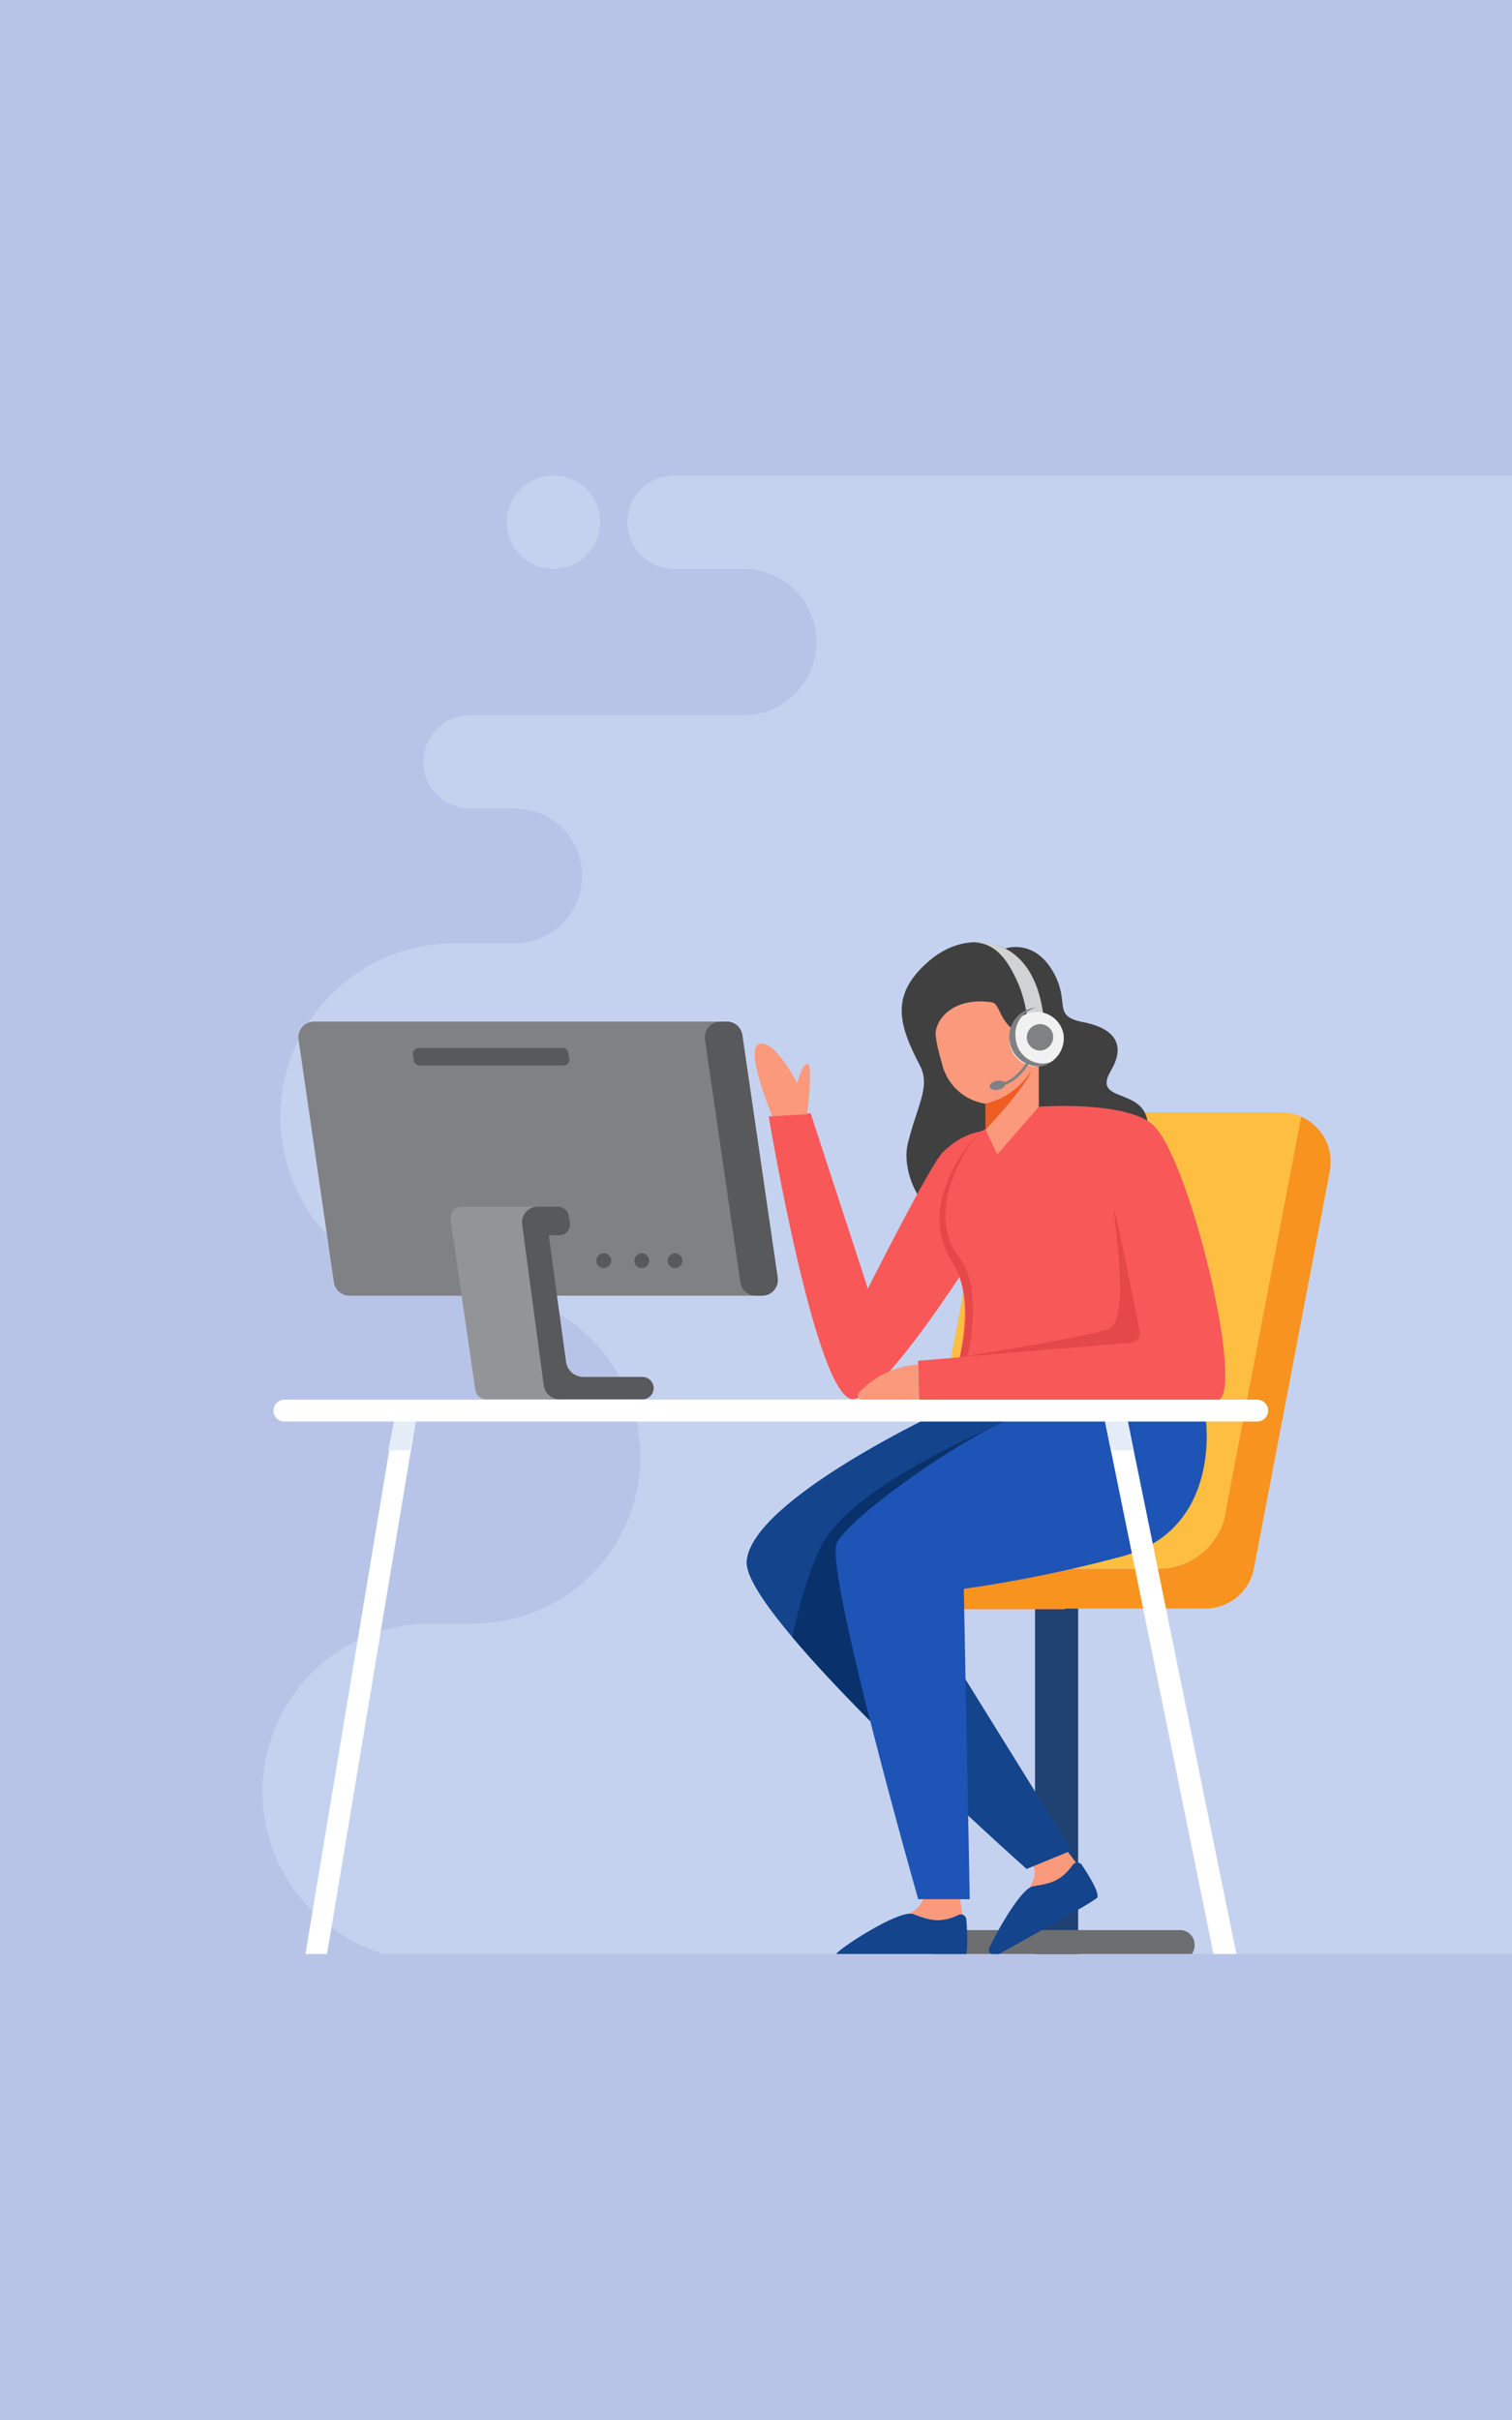 <svg id="Component_18_1" data-name="Component 18 – 1" xmlns="http://www.w3.org/2000/svg" width="373" height="597" viewBox="0 0 373 597">
  <rect id="Rectangle_89" data-name="Rectangle 89" width="373" height="597" fill="#b8c4e7"/>
  <path id="Path_947" data-name="Path 947" d="M2261.547,2073.26a11.5,11.5,0,0,0,0,22.99h17.43a18.055,18.055,0,0,1,0,36.11h-67.44a11.49,11.49,0,0,0,0,22.98h11.03a16.655,16.655,0,0,1,0,33.31h-15.01a42.822,42.822,0,0,0-35.88,19.56,40.205,40.205,0,0,0-2.42,4.23,42.557,42.557,0,0,0,7,48.05c.36.38.72.76,1.09,1.13a42.652,42.652,0,0,0,30.21,12.56h4.89a40.843,40.843,0,0,1,10.5,1.37,38.064,38.064,0,0,1,4,1.29,42.593,42.593,0,0,1,4.91,2.23c.61.33,1.2.67,1.78,1.03a41.579,41.579,0,0,1,14.88,15.49,40.606,40.606,0,0,1,2.52,5.53.6.6,0,0,1,.04.08,40.952,40.952,0,0,1,1.57,5.41,40.348,40.348,0,0,1,.94,8.71,41.278,41.278,0,0,1-41.14,41.14h-10.6a41.429,41.429,0,0,0-29.3,70.77l.15.15a40.467,40.467,0,0,0,4.67,3.99,41.728,41.728,0,0,0,12.92,6.57H2468.6V2073.26Zm-29.41,0a11.495,11.495,0,1,0,11.49,11.49A11.485,11.485,0,0,0,2232.137,2073.26Z" transform="translate(-2095.597 -1955.94)" fill="#c5d2ef" fill-rule="evenodd"/>
  <g id="Group_420" data-name="Group 420" transform="translate(-2095.597 -1955.94)">
    <g id="Group_419" data-name="Group 419">
      <g id="Group_402" data-name="Group 402">
        <rect id="Rectangle_90" data-name="Rectangle 90" width="10.63" height="85.4" transform="translate(2350.937 2352.54)" fill="#204272"/>
        <path id="Path_948" data-name="Path 948" d="M2390.317,2435.73a3.72,3.72,0,0,1-.72,2.21h-63.73a3.722,3.722,0,0,1-.72-2.21,3.619,3.619,0,0,1,3.55-3.68h58.07a3.46,3.46,0,0,1,2.51,1.08A3.726,3.726,0,0,1,2390.317,2435.73Z" fill="#6d6e70"/>
        <path id="Path_949" data-name="Path 949" d="M2416.59,2231.422a12.091,12.091,0,0,0-4.916-1.029h-59.8a12.176,12.176,0,0,0-11.959,9.89l-18.74,97.96a12.271,12.271,0,0,0,0,4.608c.007.033.017.065.024.1H2304.58a4.953,4.953,0,1,0,0,9.906h53.733v-.149h34.633a12.176,12.176,0,0,0,11.959-9.89l18.728-97.96A12.194,12.194,0,0,0,2416.59,2231.422Z" fill="#f93"/>
        <path id="Path_950" data-name="Path 950" d="M2423.629,2244.857l-18.721,97.963a12.168,12.168,0,0,1-11.956,9.883h-34.64v.156h-53.727a4.954,4.954,0,1,1,0-9.908h16.622a.306.306,0,0,1-.026-.1c.144.014.313.014.457.014h59.789a16.75,16.75,0,0,0,16.453-13.6l18.709-97.832A12.187,12.187,0,0,1,2423.629,2244.857Z" fill="#f7931e"/>
        <path id="Path_951" data-name="Path 951" d="M2398,2328.675l-.118.586a16.75,16.75,0,0,1-16.453,13.6h-59.789c-.144,0-.313,0-.457-.014a.306.306,0,0,0,.026.1h-16.622a4.942,4.942,0,0,0-4.889,4.2v-13.39c0-.026-.013-.065-.013-.1a4.479,4.479,0,0,1,4.524-4.98Z" fill="#fff"/>
        <path id="Path_952" data-name="Path 952" d="M2416.59,2231.423l-18.705,97.834a16.765,16.765,0,0,1-16.452,13.6h-59.8c-.149,0-.309,0-.458-.011a12.271,12.271,0,0,1,0-4.608l18.74-97.96a12.176,12.176,0,0,1,11.959-9.89h59.8A12.076,12.076,0,0,1,2416.59,2231.423Z" fill="#fdbe42"/>
      </g>
      <g id="Group_406" data-name="Group 406">
        <path id="Path_953" data-name="Path 953" d="M2274.884,2207.937H2173.091a3.883,3.883,0,0,0-3.842,4.443l8.716,59.85a3.883,3.883,0,0,0,3.843,3.323H2283.6a3.883,3.883,0,0,0,3.843-4.443l-8.716-59.85A3.884,3.884,0,0,0,2274.884,2207.937Z" fill="#808184"/>
        <g id="Group_403" data-name="Group 403">
          <path id="Path_954" data-name="Path 954" d="M2228.705,2253.618h-19.274a2.728,2.728,0,0,0-2.7,3.122l5.84,40.083a3.182,3.182,0,0,0,.023.379l.263,1.58a2.727,2.727,0,0,0,2.7,2.332h19.023Z" fill="#929497"/>
          <path id="Path_955" data-name="Path 955" d="M2256.848,2298.312a2.762,2.762,0,0,0-2.762-2.72H2239.5a4.3,4.3,0,0,1-4.259-3.715l-4.274-31.223h2.533a2.728,2.728,0,0,0,2.7-3.122l-.259-1.581a2.729,2.729,0,0,0-2.7-2.335h-5.057a3.815,3.815,0,0,0-3.779,4.321l5.332,39.72a3.986,3.986,0,0,0,3.95,3.456l20.4,0a2.762,2.762,0,0,0,2.762-2.8Z" fill="#58595b"/>
        </g>
        <g id="Group_404" data-name="Group 404">
          <path id="Path_956" data-name="Path 956" d="M2246.37,2266.911a1.825,1.825,0,1,1-1.825-1.825A1.825,1.825,0,0,1,2246.37,2266.911Z" fill="#58595b"/>
          <path id="Path_957" data-name="Path 957" d="M2255.743,2266.911a1.824,1.824,0,1,1-1.824-1.825A1.825,1.825,0,0,1,2255.743,2266.911Z" fill="#58595b"/>
          <circle id="Ellipse_51" data-name="Ellipse 51" cx="1.825" cy="1.825" r="1.825" transform="translate(2260.306 2265.086)" fill="#58595b"/>
        </g>
        <path id="Path_958" data-name="Path 958" d="M2272.909,2235.7l5.321,36.535a3.883,3.883,0,0,0,3.843,3.323h1.527a3.883,3.883,0,0,0,3.843-4.443l-8.716-59.85a3.884,3.884,0,0,0-3.843-3.323h-1.528a3.884,3.884,0,0,0-3.843,4.443l3.4,23.315Z" fill="#58595b"/>
        <g id="Group_405" data-name="Group 405">
          <path id="Path_959" data-name="Path 959" d="M2234.4,2214.471h-35.547a1.41,1.41,0,0,0-1.392,1.636l.238,1.472a1.409,1.409,0,0,0,1.392,1.185h35.548a1.41,1.41,0,0,0,1.392-1.636l-.238-1.472A1.411,1.411,0,0,0,2234.4,2214.471Z" fill="#58595b"/>
        </g>
      </g>
      <g id="Group_415" data-name="Group 415">
        <path id="Path_960" data-name="Path 960" d="M2378.709,2232.711c-1.128-8.665-13.818-4.612-9.054-12.686,4.406-7.467-.722-10.771-6.782-11.935-7.728-1.486-3.341-4.529-7.1-11.739-4.778-9.162-12.148-6.441-12.148-6.441s-9.239-5.022-18.652,2.92c-9.918,8.368-7.755,15.77-2.446,25.936,2.684,5.139-.61,9.715-2.959,19.161-2.817,11.332,11.174,34.143,41.112,18.735C2372.256,2250.7,2379.307,2237.308,2378.709,2232.711Z" fill="#404041"/>
        <path id="Path_961" data-name="Path 961" d="M2337.355,2235.079s-4.569.489-9.221,5.141c-3.126,3.126-18.432,33.592-18.432,33.592l-14.126-43.262-10.343.8s11.646,69.578,20.706,69.707c8.568.123,35.782-44.921,35.782-44.921Z" fill="#f95858"/>
        <path id="Path_962" data-name="Path 962" d="M2366.568,2253.317l9.058,33.905-53.551,4.376.245,9.669s61.734.276,73.362.153c7.745-.081-6.837-61.4-16.139-68.422-7.357-5.55-27.693-4.07-27.693-4.07l-14.5,6.151s-16.81,16.646-6.773,32.314c7.907,12.342-2.171,36.318-2.171,36.318l34.228,2.037,30.569.288Z" fill="#f95858"/>
        <path id="Path_963" data-name="Path 963" d="M2332.4,2290.754l1.918-.35c1.836-8.017,2.163-18.971-2.02-24.235-8.29-10.432.245-25.582,5.038-31.06h-.007c-.768.775-16.535,16.992-6.744,32.286C2335.261,2274.7,2334.117,2284.21,2332.4,2290.754Z" fill="#e54848"/>
        <path id="Path_964" data-name="Path 964" d="M2322.1,2292.524a22.086,22.086,0,0,0-14.547,6.871,1.143,1.143,0,0,0,.877,1.878l13.89-.072Z" fill="#fa997b"/>
        <g id="Group_409" data-name="Group 409">
          <path id="Path_965" data-name="Path 965" d="M2351.858,2217.544v11.434l-10.247,11.733-.065-.13-2.79-5.971V2228.2a13.008,13.008,0,0,1-10.834-10.13s-1.827-5.938-1.448-7.914c.725-3.779,5.133-8.189,13.716-6.988,1.838.258,1.825,3.351,4.446,5.946,1.9,1.89,4.537,2.359,5.54,3.389A6.294,6.294,0,0,1,2351.858,2217.544Z" fill="#fa997b"/>
          <path id="Path_966" data-name="Path 966" d="M2338.731,2228.175a17.864,17.864,0,0,0,11.22-8.107c-.912,3.567-11.195,14.542-11.195,14.542Z" fill="#ef5d23"/>
          <path id="Path_967" data-name="Path 967" d="M2349.058,2207.639a31.725,31.725,0,0,0-2.205-8.933c-2.095-4.738-5.046-10.288-11.17-10.3,0,0,14.869-2.311,17.359,18.387Z" fill="#d0d2d3"/>
          <g id="Group_407" data-name="Group 407">
            <path id="Path_968" data-name="Path 968" d="M2357.954,2211.04a6.73,6.73,0,1,0-5.893,7.928A6.995,6.995,0,0,0,2357.954,2211.04Z" fill="#f1f1f2"/>
            <path id="Path_969" data-name="Path 969" d="M2353.316,2218.266a6.736,6.736,0,0,1-7.172-6.247,6.81,6.81,0,0,1,4.913-7.5c-.183,0-.366.009-.552.029a7.272,7.272,0,0,0,1.556,14.417,6.281,6.281,0,0,0,3.047-1.187A6,6,0,0,1,2353.316,2218.266Z" fill="#808184"/>
            <path id="Path_970" data-name="Path 970" d="M2355.378,2211.225a3.262,3.262,0,1,0-2.856,3.843A3.391,3.391,0,0,0,2355.378,2211.225Z" fill="#808184"/>
          </g>
          <g id="Group_408" data-name="Group 408">
            <path id="Path_971" data-name="Path 971" d="M2342.869,2223.674l-.112-.652c3.738-.64,6.471-5.667,6.5-5.718l.583.313C2349.721,2217.836,2346.922,2222.98,2342.869,2223.674Z" fill="#808184"/>
            <path id="Path_972" data-name="Path 972" d="M2343.566,2223.3c-.089-.613-1.017-.95-2.073-.752s-1.841.855-1.753,1.468,1.017.95,2.073.752S2343.654,2223.916,2343.566,2223.3Z" fill="#808184"/>
          </g>
        </g>
        <path id="Path_973" data-name="Path 973" d="M2294.732,2230.815s1.46-11.972.146-12.41-2.628,4.672-2.628,4.672-5.548-10.8-9.344-9.636,3.184,17.782,3.184,17.782Z" fill="#fa997b"/>
        <path id="Path_974" data-name="Path 974" d="M2332.378,2290.69l42.169-3.527a2.432,2.432,0,0,0,2.186-2.893c-1.558-7.883-6.06-30.485-6.329-29.811-.327.816,4.243,26.6-1.143,29.213C2365.578,2285.458,2332.378,2290.69,2332.378,2290.69Z" fill="#e54848"/>
        <g id="Group_411" data-name="Group 411">
          <g id="Group_410" data-name="Group 410">
            <path id="Path_975" data-name="Path 975" d="M2361.055,2415.428a1.379,1.379,0,0,0-.8.546c-2.683,3.734-5.064,4.616-9.771,5.249a2.8,2.8,0,0,0-.884.3c.361-.542,1.93-3.112.849-5.426a26.4,26.4,0,0,0-2.685-4.505l6.878-4.095S2358.856,2412.359,2361.055,2415.428Z" fill="#fa997b"/>
            <path id="Path_976" data-name="Path 976" d="M2366.147,2424.17a49.918,49.918,0,0,1-4.58,2.82c-2.51,1.45-5.75,3.27-8.96,5.06-.56.32-1.12.63-1.67.94-3.46,1.93-6.74,3.75-8.86,4.95h-1.561a.99.99,0,0,1-.9-1.41c.575-1.24,1.378-2.817,2.3-4.48,2.71-4.88,6.46-10.54,8.56-10.82l.46-.06c.42-.07.82-.13,1.2-.2.52-.09,1.01-.19,1.48-.31a9.994,9.994,0,0,0,5.14-2.87,16.17,16.17,0,0,0,1.49-1.82.858.858,0,0,1,.18-.2.893.893,0,0,1,.19-.15,1.62,1.62,0,0,1,.18-.1,1.139,1.139,0,0,1,.26-.09,1.254,1.254,0,0,1,.51-.02,1.311,1.311,0,0,1,.94.59C2364.387,2418.85,2367.127,2423.24,2366.147,2424.17Z" fill="#13448c"/>
          </g>
          <path id="Path_977" data-name="Path 977" d="M2328.682,2303.657s-47.629,22.078-48.892,37.39c-1.123,13.617,69.071,75.915,69.071,75.915l11.1-4.57-38.416-61.922s40.7-20.06,50.641-44.212Z" fill="#13448c"/>
          <path id="Path_978" data-name="Path 978" d="M2298.327,2337.032c-3.232,6.216-5.6,14.9-7.26,22.766,5.393,6.4,12.193,13.609,19.223,20.7-5.192-20.515-9.8-41.091-8.209-44.037,3.038-5.619,23.22-20.56,37.483-27.991C2339.564,2308.467,2305.823,2322.612,2298.327,2337.032Z" fill="#09326d"/>
        </g>
        <g id="Group_414" data-name="Group 414">
          <g id="Group_412" data-name="Group 412">
            <path id="Path_979" data-name="Path 979" d="M2333,2428.214a1.373,1.373,0,0,0-.968.084c-4.165,1.947-6.673,1.554-11.09-.193a2.768,2.768,0,0,0-.916-.175c.58-.3,3.205-1.773,3.392-4.32a26.339,26.339,0,0,0-.142-5.242l8-.213S2332.575,2424.461,2333,2428.214Z" fill="#fa997b"/>
            <path id="Path_980" data-name="Path 980" d="M2334.007,2437.94h-32.06v-.02c.19-1.01,15.59-11.15,18.99-9.81q.45.18.87.33c.76.28,1.46.52,2.13.7.2.06.4.11.59.15s.35.08.52.11c.12.03.24.05.36.07.3.04.59.08.89.1q.345.03.69.03a11.626,11.626,0,0,0,5.04-1.3,1.371,1.371,0,0,1,1.96,1.12c.06.76.12,1.67.16,2.63A30.709,30.709,0,0,1,2334.007,2437.94Z" fill="#13448c"/>
          </g>
          <g id="Group_413" data-name="Group 413">
            <path id="Path_981" data-name="Path 981" d="M2393.042,2305.934s3.989,26.971-20.186,33.8a328.11,328.11,0,0,1-39.493,8.127l1.463,76.554h-12.713s-23.336-81.858-20.035-87.953c3.749-6.921,33.444-27.943,46.13-31.736Z" fill="#1d54b5"/>
          </g>
        </g>
      </g>
      <g id="Group_418" data-name="Group 418">
        <g id="Group_416" data-name="Group 416">
          <path id="Path_982" data-name="Path 982" d="M2198.187,2306.31l-.05.3-8.61,51.73-12.16,73.03-1.1,6.57h-5.32l1.75-10.56,11.11-66.76,7.81-46.93,1.18-7.08.04-.26Z" fill="#fff"/>
          <path id="Path_983" data-name="Path 983" d="M2400.6,2437.94h-5.64l-17.36-85.23-.01-.01-2-9.84-.77-3.75-2.12-10.44-3.05-14.98h-.01l-.36-1.77v-.01l-1.08-5.3-.12-.6-.04-.21-.11-.54-.08-.38,5.62-.04.12.57.09.44.15.76,1.44,7.08,3.06,14.98,1.64,8.07,1.25,6.12,2.01,9.84v.01Z" fill="#fff"/>
        </g>
        <g id="Group_417" data-name="Group 417">
          <path id="Path_984" data-name="Path 984" d="M2196.732,2313.687l1.459-7.374-5.355.041-1.45,7.333Z" fill="#e4edf7"/>
          <path id="Path_985" data-name="Path 985" d="M2375.264,2313.687l-1.8-8.852-5.619.043,1.79,8.808Z" fill="#e4edf7"/>
        </g>
        <path id="Path_986" data-name="Path 986" d="M2405.746,2301.2H2165.758a2.7,2.7,0,0,0-2.7,2.7h0a2.7,2.7,0,0,0,2.7,2.7h239.988a2.7,2.7,0,0,0,2.7-2.7h0A2.7,2.7,0,0,0,2405.746,2301.2Z" fill="#fff"/>
      </g>
    </g>
    <path id="Path_987" data-name="Path 987" d="M2333.146,2231.326" fill="#fa997b"/>
  </g>
</svg>
